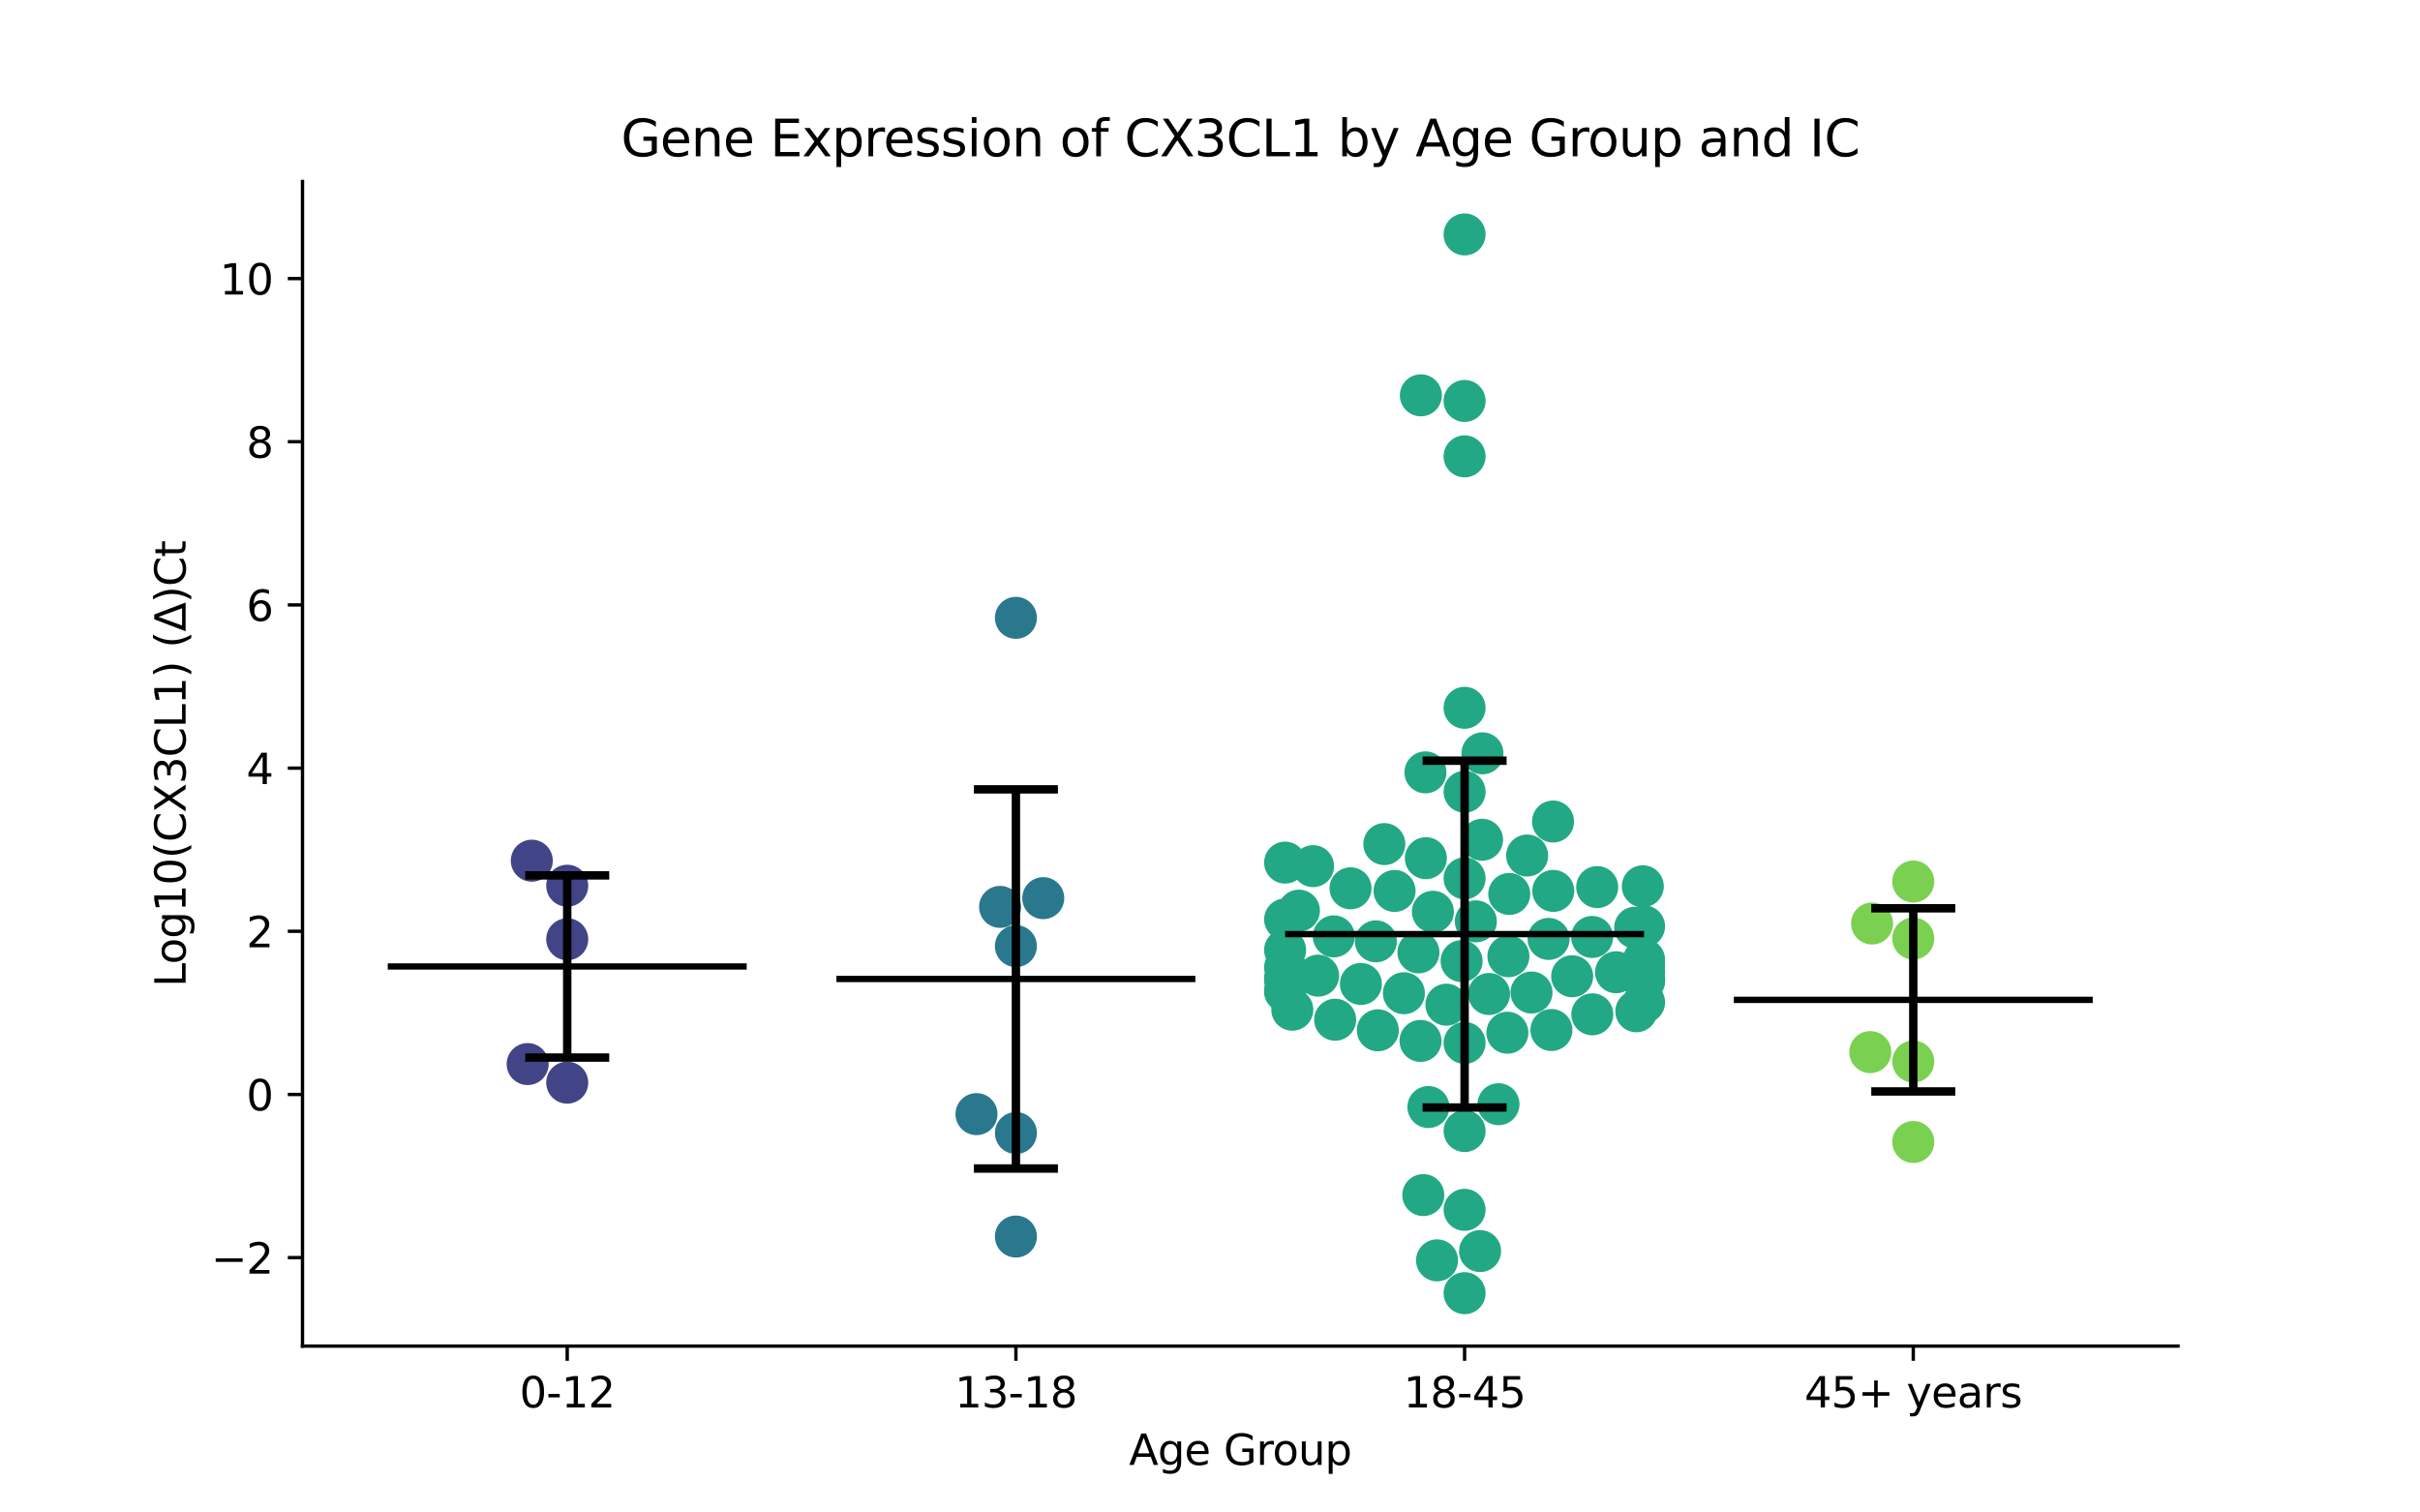 <?xml version="1.0" encoding="utf-8" standalone="no"?>
<!DOCTYPE svg PUBLIC "-//W3C//DTD SVG 1.1//EN"
  "http://www.w3.org/Graphics/SVG/1.1/DTD/svg11.dtd">
<svg xmlns:xlink="http://www.w3.org/1999/xlink" width="576pt" height="360pt" viewBox="0 0 576 360" xmlns="http://www.w3.org/2000/svg" version="1.1">
 <defs>
  <style type="text/css">*{stroke-linejoin: round; stroke-linecap: butt}</style>
 </defs>
 <g id="figure_1">
  <g id="patch_1">
   <path d="M 0 360 
L 576 360 
L 576 0 
L 0 0 
z
" style="fill: #ffffff"/>
  </g>
  <g id="axes_1">
   <g id="patch_2">
    <path d="M 72 320.4 
L 518.4 320.4 
L 518.4 43.2 
L 72 43.2 
z
" style="fill: #ffffff"/>
   </g>
   <g id="PathCollection_1">
    <defs>
     <path id="C0_0_aeaa217237" d="M 0 5 
C 1.326 5 2.598 4.473 3.536 3.536 
C 4.473 2.598 5 1.326 5 -0 
C 5 -1.326 4.473 -2.598 3.536 -3.536 
C 2.598 -4.473 1.326 -5 0 -5 
C -1.326 -5 -2.598 -4.473 -3.536 -3.536 
C -4.473 -2.598 -5 -1.326 -5 0 
C -5 1.326 -4.473 2.598 -3.536 3.536 
C -2.598 4.473 -1.326 5 0 5 
z
"/>
    </defs>
    <g clip-path="url(#pb1e4d19a75)">
     <use xlink:href="#C0_0_aeaa217237" x="135.009" y="210.821" style="fill: #414487"/>
    </g>
    <g clip-path="url(#pb1e4d19a75)">
     <use xlink:href="#C0_0_aeaa217237" x="135.009" y="223.561" style="fill: #414487"/>
    </g>
    <g clip-path="url(#pb1e4d19a75)">
     <use xlink:href="#C0_0_aeaa217237" x="126.577" y="204.861" style="fill: #414487"/>
    </g>
    <g clip-path="url(#pb1e4d19a75)">
     <use xlink:href="#C0_0_aeaa217237" x="125.591" y="253.268" style="fill: #414487"/>
    </g>
    <g clip-path="url(#pb1e4d19a75)">
     <use xlink:href="#C0_0_aeaa217237" x="135.009" y="257.69" style="fill: #414487"/>
    </g>
   </g>
   <g id="PathCollection_2">
    <defs>
     <path id="C1_0_66fbead445" d="M 0 5 
C 1.326 5 2.598 4.473 3.536 3.536 
C 4.473 2.598 5 1.326 5 -0 
C 5 -1.326 4.473 -2.598 3.536 -3.536 
C 2.598 -4.473 1.326 -5 0 -5 
C -1.326 -5 -2.598 -4.473 -3.536 -3.536 
C -4.473 -2.598 -5 -1.326 -5 0 
C -5 1.326 -4.473 2.598 -3.536 3.536 
C -2.598 4.473 -1.326 5 0 5 
z
"/>
    </defs>
    <g clip-path="url(#pb1e4d19a75)">
     <use xlink:href="#C1_0_66fbead445" x="241.803" y="225.191" style="fill: #2a788e"/>
    </g>
    <g clip-path="url(#pb1e4d19a75)">
     <use xlink:href="#C1_0_66fbead445" x="241.803" y="294.318" style="fill: #2a788e"/>
    </g>
    <g clip-path="url(#pb1e4d19a75)">
     <use xlink:href="#C1_0_66fbead445" x="241.803" y="147.055" style="fill: #2a788e"/>
    </g>
    <g clip-path="url(#pb1e4d19a75)">
     <use xlink:href="#C1_0_66fbead445" x="241.803" y="269.68" style="fill: #2a788e"/>
    </g>
    <g clip-path="url(#pb1e4d19a75)">
     <use xlink:href="#C1_0_66fbead445" x="232.425" y="265.182" style="fill: #2a788e"/>
    </g>
    <g clip-path="url(#pb1e4d19a75)">
     <use xlink:href="#C1_0_66fbead445" x="248.31" y="213.777" style="fill: #2a788e"/>
    </g>
    <g clip-path="url(#pb1e4d19a75)">
     <use xlink:href="#C1_0_66fbead445" x="238.039" y="215.856" style="fill: #2a788e"/>
    </g>
   </g>
   <g id="PathCollection_3">
    <defs>
     <path id="C2_0_d229d88ae9" d="M 0 5 
C 1.326 5 2.598 4.473 3.536 3.536 
C 4.473 2.598 5 1.326 5 -0 
C 5 -1.326 4.473 -2.598 3.536 -3.536 
C 2.598 -4.473 1.326 -5 0 -5 
C -1.326 -5 -2.598 -4.473 -3.536 -3.536 
C -4.473 -2.598 -5 -1.326 -5 0 
C -5 1.326 -4.473 2.598 -3.536 3.536 
C -2.598 4.473 -1.326 5 0 5 
z
"/>
    </defs>
    <g clip-path="url(#pb1e4d19a75)">
     <use xlink:href="#C2_0_d229d88ae9" x="369.651" y="195.537" style="fill: #22a884"/>
    </g>
    <g clip-path="url(#pb1e4d19a75)">
     <use xlink:href="#C2_0_d229d88ae9" x="352.851" y="179.309" style="fill: #22a884"/>
    </g>
    <g clip-path="url(#pb1e4d19a75)">
     <use xlink:href="#C2_0_d229d88ae9" x="369.704" y="212.055" style="fill: #22a884"/>
    </g>
    <g clip-path="url(#pb1e4d19a75)">
     <use xlink:href="#C2_0_d229d88ae9" x="312.532" y="206.155" style="fill: #22a884"/>
    </g>
    <g clip-path="url(#pb1e4d19a75)">
     <use xlink:href="#C2_0_d229d88ae9" x="374.204" y="232.365" style="fill: #22a884"/>
    </g>
    <g clip-path="url(#pb1e4d19a75)">
     <use xlink:href="#C2_0_d229d88ae9" x="305.879" y="205.317" style="fill: #22a884"/>
    </g>
    <g clip-path="url(#pb1e4d19a75)">
     <use xlink:href="#C2_0_d229d88ae9" x="348.597" y="108.624" style="fill: #22a884"/>
    </g>
    <g clip-path="url(#pb1e4d19a75)">
     <use xlink:href="#C2_0_d229d88ae9" x="348.597" y="188.451" style="fill: #22a884"/>
    </g>
    <g clip-path="url(#pb1e4d19a75)">
     <use xlink:href="#C2_0_d229d88ae9" x="339.381" y="204.266" style="fill: #22a884"/>
    </g>
    <g clip-path="url(#pb1e4d19a75)">
     <use xlink:href="#C2_0_d229d88ae9" x="321.451" y="211.432" style="fill: #22a884"/>
    </g>
    <g clip-path="url(#pb1e4d19a75)">
     <use xlink:href="#C2_0_d229d88ae9" x="338.192" y="94.095" style="fill: #22a884"/>
    </g>
    <g clip-path="url(#pb1e4d19a75)">
     <use xlink:href="#C2_0_d229d88ae9" x="391.315" y="231.258" style="fill: #22a884"/>
    </g>
    <g clip-path="url(#pb1e4d19a75)">
     <use xlink:href="#C2_0_d229d88ae9" x="341.049" y="217.019" style="fill: #22a884"/>
    </g>
    <g clip-path="url(#pb1e4d19a75)">
     <use xlink:href="#C2_0_d229d88ae9" x="368.591" y="223.483" style="fill: #22a884"/>
    </g>
    <g clip-path="url(#pb1e4d19a75)">
     <use xlink:href="#C2_0_d229d88ae9" x="348.597" y="168.47" style="fill: #22a884"/>
    </g>
    <g clip-path="url(#pb1e4d19a75)">
     <use xlink:href="#C2_0_d229d88ae9" x="391.315" y="229.644" style="fill: #22a884"/>
    </g>
    <g clip-path="url(#pb1e4d19a75)">
     <use xlink:href="#C2_0_d229d88ae9" x="305.879" y="218.843" style="fill: #22a884"/>
    </g>
    <g clip-path="url(#pb1e4d19a75)">
     <use xlink:href="#C2_0_d229d88ae9" x="391.315" y="233.322" style="fill: #22a884"/>
    </g>
    <g clip-path="url(#pb1e4d19a75)">
     <use xlink:href="#C2_0_d229d88ae9" x="351.273" y="219.298" style="fill: #22a884"/>
    </g>
    <g clip-path="url(#pb1e4d19a75)">
     <use xlink:href="#C2_0_d229d88ae9" x="348.597" y="55.8" style="fill: #22a884"/>
    </g>
    <g clip-path="url(#pb1e4d19a75)">
     <use xlink:href="#C2_0_d229d88ae9" x="339.281" y="183.838" style="fill: #22a884"/>
    </g>
    <g clip-path="url(#pb1e4d19a75)">
     <use xlink:href="#C2_0_d229d88ae9" x="307.59" y="240.332" style="fill: #22a884"/>
    </g>
    <g clip-path="url(#pb1e4d19a75)">
     <use xlink:href="#C2_0_d229d88ae9" x="359.025" y="227.606" style="fill: #22a884"/>
    </g>
    <g clip-path="url(#pb1e4d19a75)">
     <use xlink:href="#C2_0_d229d88ae9" x="331.931" y="212.062" style="fill: #22a884"/>
    </g>
    <g clip-path="url(#pb1e4d19a75)">
     <use xlink:href="#C2_0_d229d88ae9" x="352.759" y="199.876" style="fill: #22a884"/>
    </g>
    <g clip-path="url(#pb1e4d19a75)">
     <use xlink:href="#C2_0_d229d88ae9" x="348.597" y="269.216" style="fill: #22a884"/>
    </g>
    <g clip-path="url(#pb1e4d19a75)">
     <use xlink:href="#C2_0_d229d88ae9" x="348.597" y="287.961" style="fill: #22a884"/>
    </g>
    <g clip-path="url(#pb1e4d19a75)">
     <use xlink:href="#C2_0_d229d88ae9" x="348.597" y="95.434" style="fill: #22a884"/>
    </g>
    <g clip-path="url(#pb1e4d19a75)">
     <use xlink:href="#C2_0_d229d88ae9" x="342.043" y="299.988" style="fill: #22a884"/>
    </g>
    <g clip-path="url(#pb1e4d19a75)">
     <use xlink:href="#C2_0_d229d88ae9" x="391.017" y="210.951" style="fill: #22a884"/>
    </g>
    <g clip-path="url(#pb1e4d19a75)">
     <use xlink:href="#C2_0_d229d88ae9" x="380.16" y="211.145" style="fill: #22a884"/>
    </g>
    <g clip-path="url(#pb1e4d19a75)">
     <use xlink:href="#C2_0_d229d88ae9" x="334.157" y="236.407" style="fill: #22a884"/>
    </g>
    <g clip-path="url(#pb1e4d19a75)">
     <use xlink:href="#C2_0_d229d88ae9" x="352.284" y="297.781" style="fill: #22a884"/>
    </g>
    <g clip-path="url(#pb1e4d19a75)">
     <use xlink:href="#C2_0_d229d88ae9" x="305.879" y="233.247" style="fill: #22a884"/>
    </g>
    <g clip-path="url(#pb1e4d19a75)">
     <use xlink:href="#C2_0_d229d88ae9" x="348.597" y="209.057" style="fill: #22a884"/>
    </g>
    <g clip-path="url(#pb1e4d19a75)">
     <use xlink:href="#C2_0_d229d88ae9" x="348.597" y="248.238" style="fill: #22a884"/>
    </g>
    <g clip-path="url(#pb1e4d19a75)">
     <use xlink:href="#C2_0_d229d88ae9" x="369.26" y="245.162" style="fill: #22a884"/>
    </g>
    <g clip-path="url(#pb1e4d19a75)">
     <use xlink:href="#C2_0_d229d88ae9" x="309.161" y="216.753" style="fill: #22a884"/>
    </g>
    <g clip-path="url(#pb1e4d19a75)">
     <use xlink:href="#C2_0_d229d88ae9" x="329.491" y="200.907" style="fill: #22a884"/>
    </g>
    <g clip-path="url(#pb1e4d19a75)">
     <use xlink:href="#C2_0_d229d88ae9" x="348.597" y="307.8" style="fill: #22a884"/>
    </g>
    <g clip-path="url(#pb1e4d19a75)">
     <use xlink:href="#C2_0_d229d88ae9" x="379" y="241.426" style="fill: #22a884"/>
    </g>
    <g clip-path="url(#pb1e4d19a75)">
     <use xlink:href="#C2_0_d229d88ae9" x="338.765" y="284.452" style="fill: #22a884"/>
    </g>
    <g clip-path="url(#pb1e4d19a75)">
     <use xlink:href="#C2_0_d229d88ae9" x="339.984" y="263.496" style="fill: #22a884"/>
    </g>
    <g clip-path="url(#pb1e4d19a75)">
     <use xlink:href="#C2_0_d229d88ae9" x="389.197" y="220.8" style="fill: #22a884"/>
    </g>
    <g clip-path="url(#pb1e4d19a75)">
     <use xlink:href="#C2_0_d229d88ae9" x="359.231" y="212.774" style="fill: #22a884"/>
    </g>
    <g clip-path="url(#pb1e4d19a75)">
     <use xlink:href="#C2_0_d229d88ae9" x="305.879" y="226.124" style="fill: #22a884"/>
    </g>
    <g clip-path="url(#pb1e4d19a75)">
     <use xlink:href="#C2_0_d229d88ae9" x="338.109" y="247.758" style="fill: #22a884"/>
    </g>
    <g clip-path="url(#pb1e4d19a75)">
     <use xlink:href="#C2_0_d229d88ae9" x="344.26" y="239.131" style="fill: #22a884"/>
    </g>
    <g clip-path="url(#pb1e4d19a75)">
     <use xlink:href="#C2_0_d229d88ae9" x="337.611" y="226.688" style="fill: #22a884"/>
    </g>
    <g clip-path="url(#pb1e4d19a75)">
     <use xlink:href="#C2_0_d229d88ae9" x="378.957" y="223.014" style="fill: #22a884"/>
    </g>
    <g clip-path="url(#pb1e4d19a75)">
     <use xlink:href="#C2_0_d229d88ae9" x="363.486" y="203.632" style="fill: #22a884"/>
    </g>
    <g clip-path="url(#pb1e4d19a75)">
     <use xlink:href="#C2_0_d229d88ae9" x="313.735" y="232.223" style="fill: #22a884"/>
    </g>
    <g clip-path="url(#pb1e4d19a75)">
     <use xlink:href="#C2_0_d229d88ae9" x="389.473" y="240.705" style="fill: #22a884"/>
    </g>
    <g clip-path="url(#pb1e4d19a75)">
     <use xlink:href="#C2_0_d229d88ae9" x="317.463" y="222.874" style="fill: #22a884"/>
    </g>
    <g clip-path="url(#pb1e4d19a75)">
     <use xlink:href="#C2_0_d229d88ae9" x="391.315" y="220.492" style="fill: #22a884"/>
    </g>
    <g clip-path="url(#pb1e4d19a75)">
     <use xlink:href="#C2_0_d229d88ae9" x="384.656" y="231.413" style="fill: #22a884"/>
    </g>
    <g clip-path="url(#pb1e4d19a75)">
     <use xlink:href="#C2_0_d229d88ae9" x="358.782" y="245.806" style="fill: #22a884"/>
    </g>
    <g clip-path="url(#pb1e4d19a75)">
     <use xlink:href="#C2_0_d229d88ae9" x="305.879" y="230.261" style="fill: #22a884"/>
    </g>
    <g clip-path="url(#pb1e4d19a75)">
     <use xlink:href="#C2_0_d229d88ae9" x="354.416" y="236.591" style="fill: #22a884"/>
    </g>
    <g clip-path="url(#pb1e4d19a75)">
     <use xlink:href="#C2_0_d229d88ae9" x="327.95" y="245.23" style="fill: #22a884"/>
    </g>
    <g clip-path="url(#pb1e4d19a75)">
     <use xlink:href="#C2_0_d229d88ae9" x="347.883" y="228.762" style="fill: #22a884"/>
    </g>
    <g clip-path="url(#pb1e4d19a75)">
     <use xlink:href="#C2_0_d229d88ae9" x="391.315" y="233.107" style="fill: #22a884"/>
    </g>
    <g clip-path="url(#pb1e4d19a75)">
     <use xlink:href="#C2_0_d229d88ae9" x="327.481" y="224.058" style="fill: #22a884"/>
    </g>
    <g clip-path="url(#pb1e4d19a75)">
     <use xlink:href="#C2_0_d229d88ae9" x="305.879" y="235.905" style="fill: #22a884"/>
    </g>
    <g clip-path="url(#pb1e4d19a75)">
     <use xlink:href="#C2_0_d229d88ae9" x="323.916" y="234.199" style="fill: #22a884"/>
    </g>
    <g clip-path="url(#pb1e4d19a75)">
     <use xlink:href="#C2_0_d229d88ae9" x="391.315" y="228.424" style="fill: #22a884"/>
    </g>
    <g clip-path="url(#pb1e4d19a75)">
     <use xlink:href="#C2_0_d229d88ae9" x="305.879" y="232.871" style="fill: #22a884"/>
    </g>
    <g clip-path="url(#pb1e4d19a75)">
     <use xlink:href="#C2_0_d229d88ae9" x="391.315" y="233.482" style="fill: #22a884"/>
    </g>
    <g clip-path="url(#pb1e4d19a75)">
     <use xlink:href="#C2_0_d229d88ae9" x="356.669" y="262.82" style="fill: #22a884"/>
    </g>
    <g clip-path="url(#pb1e4d19a75)">
     <use xlink:href="#C2_0_d229d88ae9" x="364.523" y="236.237" style="fill: #22a884"/>
    </g>
    <g clip-path="url(#pb1e4d19a75)">
     <use xlink:href="#C2_0_d229d88ae9" x="391.315" y="238.576" style="fill: #22a884"/>
    </g>
    <g clip-path="url(#pb1e4d19a75)">
     <use xlink:href="#C2_0_d229d88ae9" x="305.879" y="235.944" style="fill: #22a884"/>
    </g>
    <g clip-path="url(#pb1e4d19a75)">
     <use xlink:href="#C2_0_d229d88ae9" x="317.789" y="242.71" style="fill: #22a884"/>
    </g>
   </g>
   <g id="PathCollection_4">
    <defs>
     <path id="C3_0_ae7e52a081" d="M 0 5 
C 1.326 5 2.598 4.473 3.536 3.536 
C 4.473 2.598 5 1.326 5 -0 
C 5 -1.326 4.473 -2.598 3.536 -3.536 
C 2.598 -4.473 1.326 -5 0 -5 
C -1.326 -5 -2.598 -4.473 -3.536 -3.536 
C -4.473 -2.598 -5 -1.326 -5 0 
C -5 1.326 -4.473 2.598 -3.536 3.536 
C -2.598 4.473 -1.326 5 0 5 
z
"/>
    </defs>
    <g clip-path="url(#pb1e4d19a75)">
     <use xlink:href="#C3_0_ae7e52a081" x="455.391" y="209.826" style="fill: #7ad151"/>
    </g>
    <g clip-path="url(#pb1e4d19a75)">
     <use xlink:href="#C3_0_ae7e52a081" x="455.391" y="252.67" style="fill: #7ad151"/>
    </g>
    <g clip-path="url(#pb1e4d19a75)">
     <use xlink:href="#C3_0_ae7e52a081" x="445.16" y="250.422" style="fill: #7ad151"/>
    </g>
    <g clip-path="url(#pb1e4d19a75)">
     <use xlink:href="#C3_0_ae7e52a081" x="455.391" y="223.385" style="fill: #7ad151"/>
    </g>
    <g clip-path="url(#pb1e4d19a75)">
     <use xlink:href="#C3_0_ae7e52a081" x="445.585" y="219.811" style="fill: #7ad151"/>
    </g>
    <g clip-path="url(#pb1e4d19a75)">
     <use xlink:href="#C3_0_ae7e52a081" x="455.391" y="271.812" style="fill: #7ad151"/>
    </g>
   </g>
   <g id="matplotlib.axis_1">
    <g id="xtick_1">
     <g id="line2d_1">
      <defs>
       <path id="m4c718ff174" d="M 0 0 
L 0 3.5 
" style="stroke: #000000; stroke-width: 0.8"/>
      </defs>
      <g>
       <use xlink:href="#m4c718ff174" x="135.009" y="320.4" style="stroke: #000000; stroke-width: 0.8"/>
      </g>
     </g>
     <g id="text_1">
      <!-- 0-12 -->
      <g transform="translate(123.661 334.998) scale(0.1 -0.1)">
       <defs>
        <path id="DejaVuSans-30" d="M 2034 4250 
Q 1547 4250 1301 3770 
Q 1056 3291 1056 2328 
Q 1056 1369 1301 889 
Q 1547 409 2034 409 
Q 2525 409 2770 889 
Q 3016 1369 3016 2328 
Q 3016 3291 2770 3770 
Q 2525 4250 2034 4250 
z
M 2034 4750 
Q 2819 4750 3233 4129 
Q 3647 3509 3647 2328 
Q 3647 1150 3233 529 
Q 2819 -91 2034 -91 
Q 1250 -91 836 529 
Q 422 1150 422 2328 
Q 422 3509 836 4129 
Q 1250 4750 2034 4750 
z
" transform="scale(0.016)"/>
        <path id="DejaVuSans-2d" d="M 313 2009 
L 1997 2009 
L 1997 1497 
L 313 1497 
L 313 2009 
z
" transform="scale(0.016)"/>
        <path id="DejaVuSans-31" d="M 794 531 
L 1825 531 
L 1825 4091 
L 703 3866 
L 703 4441 
L 1819 4666 
L 2450 4666 
L 2450 531 
L 3481 531 
L 3481 0 
L 794 0 
L 794 531 
z
" transform="scale(0.016)"/>
        <path id="DejaVuSans-32" d="M 1228 531 
L 3431 531 
L 3431 0 
L 469 0 
L 469 531 
Q 828 903 1448 1529 
Q 2069 2156 2228 2338 
Q 2531 2678 2651 2914 
Q 2772 3150 2772 3378 
Q 2772 3750 2511 3984 
Q 2250 4219 1831 4219 
Q 1534 4219 1204 4116 
Q 875 4013 500 3803 
L 500 4441 
Q 881 4594 1212 4672 
Q 1544 4750 1819 4750 
Q 2544 4750 2975 4387 
Q 3406 4025 3406 3419 
Q 3406 3131 3298 2873 
Q 3191 2616 2906 2266 
Q 2828 2175 2409 1742 
Q 1991 1309 1228 531 
z
" transform="scale(0.016)"/>
       </defs>
       <use xlink:href="#DejaVuSans-30"/>
       <use xlink:href="#DejaVuSans-2d" x="63.623"/>
       <use xlink:href="#DejaVuSans-31" x="99.707"/>
       <use xlink:href="#DejaVuSans-32" x="163.33"/>
      </g>
     </g>
    </g>
    <g id="xtick_2">
     <g id="line2d_2">
      <g>
       <use xlink:href="#m4c718ff174" x="241.803" y="320.4" style="stroke: #000000; stroke-width: 0.8"/>
      </g>
     </g>
     <g id="text_2">
      <!-- 13-18 -->
      <g transform="translate(227.274 334.998) scale(0.1 -0.1)">
       <defs>
        <path id="DejaVuSans-33" d="M 2597 2516 
Q 3050 2419 3304 2112 
Q 3559 1806 3559 1356 
Q 3559 666 3084 287 
Q 2609 -91 1734 -91 
Q 1441 -91 1130 -33 
Q 819 25 488 141 
L 488 750 
Q 750 597 1062 519 
Q 1375 441 1716 441 
Q 2309 441 2620 675 
Q 2931 909 2931 1356 
Q 2931 1769 2642 2001 
Q 2353 2234 1838 2234 
L 1294 2234 
L 1294 2753 
L 1863 2753 
Q 2328 2753 2575 2939 
Q 2822 3125 2822 3475 
Q 2822 3834 2567 4026 
Q 2313 4219 1838 4219 
Q 1578 4219 1281 4162 
Q 984 4106 628 3988 
L 628 4550 
Q 988 4650 1302 4700 
Q 1616 4750 1894 4750 
Q 2613 4750 3031 4423 
Q 3450 4097 3450 3541 
Q 3450 3153 3228 2886 
Q 3006 2619 2597 2516 
z
" transform="scale(0.016)"/>
        <path id="DejaVuSans-38" d="M 2034 2216 
Q 1584 2216 1326 1975 
Q 1069 1734 1069 1313 
Q 1069 891 1326 650 
Q 1584 409 2034 409 
Q 2484 409 2743 651 
Q 3003 894 3003 1313 
Q 3003 1734 2745 1975 
Q 2488 2216 2034 2216 
z
M 1403 2484 
Q 997 2584 770 2862 
Q 544 3141 544 3541 
Q 544 4100 942 4425 
Q 1341 4750 2034 4750 
Q 2731 4750 3128 4425 
Q 3525 4100 3525 3541 
Q 3525 3141 3298 2862 
Q 3072 2584 2669 2484 
Q 3125 2378 3379 2068 
Q 3634 1759 3634 1313 
Q 3634 634 3220 271 
Q 2806 -91 2034 -91 
Q 1263 -91 848 271 
Q 434 634 434 1313 
Q 434 1759 690 2068 
Q 947 2378 1403 2484 
z
M 1172 3481 
Q 1172 3119 1398 2916 
Q 1625 2713 2034 2713 
Q 2441 2713 2670 2916 
Q 2900 3119 2900 3481 
Q 2900 3844 2670 4047 
Q 2441 4250 2034 4250 
Q 1625 4250 1398 4047 
Q 1172 3844 1172 3481 
z
" transform="scale(0.016)"/>
       </defs>
       <use xlink:href="#DejaVuSans-31"/>
       <use xlink:href="#DejaVuSans-33" x="63.623"/>
       <use xlink:href="#DejaVuSans-2d" x="127.246"/>
       <use xlink:href="#DejaVuSans-31" x="163.33"/>
       <use xlink:href="#DejaVuSans-38" x="226.953"/>
      </g>
     </g>
    </g>
    <g id="xtick_3">
     <g id="line2d_3">
      <g>
       <use xlink:href="#m4c718ff174" x="348.597" y="320.4" style="stroke: #000000; stroke-width: 0.8"/>
      </g>
     </g>
     <g id="text_3">
      <!-- 18-45 -->
      <g transform="translate(334.068 334.998) scale(0.1 -0.1)">
       <defs>
        <path id="DejaVuSans-34" d="M 2419 4116 
L 825 1625 
L 2419 1625 
L 2419 4116 
z
M 2253 4666 
L 3047 4666 
L 3047 1625 
L 3713 1625 
L 3713 1100 
L 3047 1100 
L 3047 0 
L 2419 0 
L 2419 1100 
L 313 1100 
L 313 1709 
L 2253 4666 
z
" transform="scale(0.016)"/>
        <path id="DejaVuSans-35" d="M 691 4666 
L 3169 4666 
L 3169 4134 
L 1269 4134 
L 1269 2991 
Q 1406 3038 1543 3061 
Q 1681 3084 1819 3084 
Q 2600 3084 3056 2656 
Q 3513 2228 3513 1497 
Q 3513 744 3044 326 
Q 2575 -91 1722 -91 
Q 1428 -91 1123 -41 
Q 819 9 494 109 
L 494 744 
Q 775 591 1075 516 
Q 1375 441 1709 441 
Q 2250 441 2565 725 
Q 2881 1009 2881 1497 
Q 2881 1984 2565 2268 
Q 2250 2553 1709 2553 
Q 1456 2553 1204 2497 
Q 953 2441 691 2322 
L 691 4666 
z
" transform="scale(0.016)"/>
       </defs>
       <use xlink:href="#DejaVuSans-31"/>
       <use xlink:href="#DejaVuSans-38" x="63.623"/>
       <use xlink:href="#DejaVuSans-2d" x="127.246"/>
       <use xlink:href="#DejaVuSans-34" x="163.33"/>
       <use xlink:href="#DejaVuSans-35" x="226.953"/>
      </g>
     </g>
    </g>
    <g id="xtick_4">
     <g id="line2d_4">
      <g>
       <use xlink:href="#m4c718ff174" x="455.391" y="320.4" style="stroke: #000000; stroke-width: 0.8"/>
      </g>
     </g>
     <g id="text_4">
      <!-- 45+ years -->
      <g transform="translate(429.49 334.998) scale(0.1 -0.1)">
       <defs>
        <path id="DejaVuSans-2b" d="M 2944 4013 
L 2944 2272 
L 4684 2272 
L 4684 1741 
L 2944 1741 
L 2944 0 
L 2419 0 
L 2419 1741 
L 678 1741 
L 678 2272 
L 2419 2272 
L 2419 4013 
L 2944 4013 
z
" transform="scale(0.016)"/>
        <path id="DejaVuSans-20" transform="scale(0.016)"/>
        <path id="DejaVuSans-79" d="M 2059 -325 
Q 1816 -950 1584 -1140 
Q 1353 -1331 966 -1331 
L 506 -1331 
L 506 -850 
L 844 -850 
Q 1081 -850 1212 -737 
Q 1344 -625 1503 -206 
L 1606 56 
L 191 3500 
L 800 3500 
L 1894 763 
L 2988 3500 
L 3597 3500 
L 2059 -325 
z
" transform="scale(0.016)"/>
        <path id="DejaVuSans-65" d="M 3597 1894 
L 3597 1613 
L 953 1613 
Q 991 1019 1311 708 
Q 1631 397 2203 397 
Q 2534 397 2845 478 
Q 3156 559 3463 722 
L 3463 178 
Q 3153 47 2828 -22 
Q 2503 -91 2169 -91 
Q 1331 -91 842 396 
Q 353 884 353 1716 
Q 353 2575 817 3079 
Q 1281 3584 2069 3584 
Q 2775 3584 3186 3129 
Q 3597 2675 3597 1894 
z
M 3022 2063 
Q 3016 2534 2758 2815 
Q 2500 3097 2075 3097 
Q 1594 3097 1305 2825 
Q 1016 2553 972 2059 
L 3022 2063 
z
" transform="scale(0.016)"/>
        <path id="DejaVuSans-61" d="M 2194 1759 
Q 1497 1759 1228 1600 
Q 959 1441 959 1056 
Q 959 750 1161 570 
Q 1363 391 1709 391 
Q 2188 391 2477 730 
Q 2766 1069 2766 1631 
L 2766 1759 
L 2194 1759 
z
M 3341 1997 
L 3341 0 
L 2766 0 
L 2766 531 
Q 2569 213 2275 61 
Q 1981 -91 1556 -91 
Q 1019 -91 701 211 
Q 384 513 384 1019 
Q 384 1609 779 1909 
Q 1175 2209 1959 2209 
L 2766 2209 
L 2766 2266 
Q 2766 2663 2505 2880 
Q 2244 3097 1772 3097 
Q 1472 3097 1187 3025 
Q 903 2953 641 2809 
L 641 3341 
Q 956 3463 1253 3523 
Q 1550 3584 1831 3584 
Q 2591 3584 2966 3190 
Q 3341 2797 3341 1997 
z
" transform="scale(0.016)"/>
        <path id="DejaVuSans-72" d="M 2631 2963 
Q 2534 3019 2420 3045 
Q 2306 3072 2169 3072 
Q 1681 3072 1420 2755 
Q 1159 2438 1159 1844 
L 1159 0 
L 581 0 
L 581 3500 
L 1159 3500 
L 1159 2956 
Q 1341 3275 1631 3429 
Q 1922 3584 2338 3584 
Q 2397 3584 2469 3576 
Q 2541 3569 2628 3553 
L 2631 2963 
z
" transform="scale(0.016)"/>
        <path id="DejaVuSans-73" d="M 2834 3397 
L 2834 2853 
Q 2591 2978 2328 3040 
Q 2066 3103 1784 3103 
Q 1356 3103 1142 2972 
Q 928 2841 928 2578 
Q 928 2378 1081 2264 
Q 1234 2150 1697 2047 
L 1894 2003 
Q 2506 1872 2764 1633 
Q 3022 1394 3022 966 
Q 3022 478 2636 193 
Q 2250 -91 1575 -91 
Q 1294 -91 989 -36 
Q 684 19 347 128 
L 347 722 
Q 666 556 975 473 
Q 1284 391 1588 391 
Q 1994 391 2212 530 
Q 2431 669 2431 922 
Q 2431 1156 2273 1281 
Q 2116 1406 1581 1522 
L 1381 1569 
Q 847 1681 609 1914 
Q 372 2147 372 2553 
Q 372 3047 722 3315 
Q 1072 3584 1716 3584 
Q 2034 3584 2315 3537 
Q 2597 3491 2834 3397 
z
" transform="scale(0.016)"/>
       </defs>
       <use xlink:href="#DejaVuSans-34"/>
       <use xlink:href="#DejaVuSans-35" x="63.623"/>
       <use xlink:href="#DejaVuSans-2b" x="127.246"/>
       <use xlink:href="#DejaVuSans-20" x="211.035"/>
       <use xlink:href="#DejaVuSans-79" x="242.822"/>
       <use xlink:href="#DejaVuSans-65" x="302.002"/>
       <use xlink:href="#DejaVuSans-61" x="363.525"/>
       <use xlink:href="#DejaVuSans-72" x="424.805"/>
       <use xlink:href="#DejaVuSans-73" x="465.918"/>
      </g>
     </g>
    </g>
    <g id="text_5">
     <!-- Age Group -->
     <g transform="translate(268.72 348.677) scale(0.1 -0.1)">
      <defs>
       <path id="DejaVuSans-41" d="M 2188 4044 
L 1331 1722 
L 3047 1722 
L 2188 4044 
z
M 1831 4666 
L 2547 4666 
L 4325 0 
L 3669 0 
L 3244 1197 
L 1141 1197 
L 716 0 
L 50 0 
L 1831 4666 
z
" transform="scale(0.016)"/>
       <path id="DejaVuSans-67" d="M 2906 1791 
Q 2906 2416 2648 2759 
Q 2391 3103 1925 3103 
Q 1463 3103 1205 2759 
Q 947 2416 947 1791 
Q 947 1169 1205 825 
Q 1463 481 1925 481 
Q 2391 481 2648 825 
Q 2906 1169 2906 1791 
z
M 3481 434 
Q 3481 -459 3084 -895 
Q 2688 -1331 1869 -1331 
Q 1566 -1331 1297 -1286 
Q 1028 -1241 775 -1147 
L 775 -588 
Q 1028 -725 1275 -790 
Q 1522 -856 1778 -856 
Q 2344 -856 2625 -561 
Q 2906 -266 2906 331 
L 2906 616 
Q 2728 306 2450 153 
Q 2172 0 1784 0 
Q 1141 0 747 490 
Q 353 981 353 1791 
Q 353 2603 747 3093 
Q 1141 3584 1784 3584 
Q 2172 3584 2450 3431 
Q 2728 3278 2906 2969 
L 2906 3500 
L 3481 3500 
L 3481 434 
z
" transform="scale(0.016)"/>
       <path id="DejaVuSans-47" d="M 3809 666 
L 3809 1919 
L 2778 1919 
L 2778 2438 
L 4434 2438 
L 4434 434 
Q 4069 175 3628 42 
Q 3188 -91 2688 -91 
Q 1594 -91 976 548 
Q 359 1188 359 2328 
Q 359 3472 976 4111 
Q 1594 4750 2688 4750 
Q 3144 4750 3555 4637 
Q 3966 4525 4313 4306 
L 4313 3634 
Q 3963 3931 3569 4081 
Q 3175 4231 2741 4231 
Q 1884 4231 1454 3753 
Q 1025 3275 1025 2328 
Q 1025 1384 1454 906 
Q 1884 428 2741 428 
Q 3075 428 3337 486 
Q 3600 544 3809 666 
z
" transform="scale(0.016)"/>
       <path id="DejaVuSans-6f" d="M 1959 3097 
Q 1497 3097 1228 2736 
Q 959 2375 959 1747 
Q 959 1119 1226 758 
Q 1494 397 1959 397 
Q 2419 397 2687 759 
Q 2956 1122 2956 1747 
Q 2956 2369 2687 2733 
Q 2419 3097 1959 3097 
z
M 1959 3584 
Q 2709 3584 3137 3096 
Q 3566 2609 3566 1747 
Q 3566 888 3137 398 
Q 2709 -91 1959 -91 
Q 1206 -91 779 398 
Q 353 888 353 1747 
Q 353 2609 779 3096 
Q 1206 3584 1959 3584 
z
" transform="scale(0.016)"/>
       <path id="DejaVuSans-75" d="M 544 1381 
L 544 3500 
L 1119 3500 
L 1119 1403 
Q 1119 906 1312 657 
Q 1506 409 1894 409 
Q 2359 409 2629 706 
Q 2900 1003 2900 1516 
L 2900 3500 
L 3475 3500 
L 3475 0 
L 2900 0 
L 2900 538 
Q 2691 219 2414 64 
Q 2138 -91 1772 -91 
Q 1169 -91 856 284 
Q 544 659 544 1381 
z
M 1991 3584 
L 1991 3584 
z
" transform="scale(0.016)"/>
       <path id="DejaVuSans-70" d="M 1159 525 
L 1159 -1331 
L 581 -1331 
L 581 3500 
L 1159 3500 
L 1159 2969 
Q 1341 3281 1617 3432 
Q 1894 3584 2278 3584 
Q 2916 3584 3314 3078 
Q 3713 2572 3713 1747 
Q 3713 922 3314 415 
Q 2916 -91 2278 -91 
Q 1894 -91 1617 61 
Q 1341 213 1159 525 
z
M 3116 1747 
Q 3116 2381 2855 2742 
Q 2594 3103 2138 3103 
Q 1681 3103 1420 2742 
Q 1159 2381 1159 1747 
Q 1159 1113 1420 752 
Q 1681 391 2138 391 
Q 2594 391 2855 752 
Q 3116 1113 3116 1747 
z
" transform="scale(0.016)"/>
      </defs>
      <use xlink:href="#DejaVuSans-41"/>
      <use xlink:href="#DejaVuSans-67" x="68.408"/>
      <use xlink:href="#DejaVuSans-65" x="131.885"/>
      <use xlink:href="#DejaVuSans-20" x="193.408"/>
      <use xlink:href="#DejaVuSans-47" x="225.195"/>
      <use xlink:href="#DejaVuSans-72" x="302.686"/>
      <use xlink:href="#DejaVuSans-6f" x="341.549"/>
      <use xlink:href="#DejaVuSans-75" x="402.73"/>
      <use xlink:href="#DejaVuSans-70" x="466.109"/>
     </g>
    </g>
   </g>
   <g id="matplotlib.axis_2">
    <g id="ytick_1">
     <g id="line2d_5">
      <defs>
       <path id="m09e867fec4" d="M 0 0 
L -3.5 0 
" style="stroke: #000000; stroke-width: 0.8"/>
      </defs>
      <g>
       <use xlink:href="#m09e867fec4" x="72" y="299.342" style="stroke: #000000; stroke-width: 0.8"/>
      </g>
     </g>
     <g id="text_6">
      <!-- −2 -->
      <g transform="translate(50.258 303.141) scale(0.1 -0.1)">
       <defs>
        <path id="DejaVuSans-2212" d="M 678 2272 
L 4684 2272 
L 4684 1741 
L 678 1741 
L 678 2272 
z
" transform="scale(0.016)"/>
       </defs>
       <use xlink:href="#DejaVuSans-2212"/>
       <use xlink:href="#DejaVuSans-32" x="83.789"/>
      </g>
     </g>
    </g>
    <g id="ytick_2">
     <g id="line2d_6">
      <g>
       <use xlink:href="#m09e867fec4" x="72" y="260.503" style="stroke: #000000; stroke-width: 0.8"/>
      </g>
     </g>
     <g id="text_7">
      <!-- 0 -->
      <g transform="translate(58.638 264.302) scale(0.1 -0.1)">
       <use xlink:href="#DejaVuSans-30"/>
      </g>
     </g>
    </g>
    <g id="ytick_3">
     <g id="line2d_7">
      <g>
       <use xlink:href="#m09e867fec4" x="72" y="221.663" style="stroke: #000000; stroke-width: 0.8"/>
      </g>
     </g>
     <g id="text_8">
      <!-- 2 -->
      <g transform="translate(58.638 225.463) scale(0.1 -0.1)">
       <use xlink:href="#DejaVuSans-32"/>
      </g>
     </g>
    </g>
    <g id="ytick_4">
     <g id="line2d_8">
      <g>
       <use xlink:href="#m09e867fec4" x="72" y="182.824" style="stroke: #000000; stroke-width: 0.8"/>
      </g>
     </g>
     <g id="text_9">
      <!-- 4 -->
      <g transform="translate(58.638 186.623) scale(0.1 -0.1)">
       <use xlink:href="#DejaVuSans-34"/>
      </g>
     </g>
    </g>
    <g id="ytick_5">
     <g id="line2d_9">
      <g>
       <use xlink:href="#m09e867fec4" x="72" y="143.985" style="stroke: #000000; stroke-width: 0.8"/>
      </g>
     </g>
     <g id="text_10">
      <!-- 6 -->
      <g transform="translate(58.638 147.784) scale(0.1 -0.1)">
       <defs>
        <path id="DejaVuSans-36" d="M 2113 2584 
Q 1688 2584 1439 2293 
Q 1191 2003 1191 1497 
Q 1191 994 1439 701 
Q 1688 409 2113 409 
Q 2538 409 2786 701 
Q 3034 994 3034 1497 
Q 3034 2003 2786 2293 
Q 2538 2584 2113 2584 
z
M 3366 4563 
L 3366 3988 
Q 3128 4100 2886 4159 
Q 2644 4219 2406 4219 
Q 1781 4219 1451 3797 
Q 1122 3375 1075 2522 
Q 1259 2794 1537 2939 
Q 1816 3084 2150 3084 
Q 2853 3084 3261 2657 
Q 3669 2231 3669 1497 
Q 3669 778 3244 343 
Q 2819 -91 2113 -91 
Q 1303 -91 875 529 
Q 447 1150 447 2328 
Q 447 3434 972 4092 
Q 1497 4750 2381 4750 
Q 2619 4750 2861 4703 
Q 3103 4656 3366 4563 
z
" transform="scale(0.016)"/>
       </defs>
       <use xlink:href="#DejaVuSans-36"/>
      </g>
     </g>
    </g>
    <g id="ytick_6">
     <g id="line2d_10">
      <g>
       <use xlink:href="#m09e867fec4" x="72" y="105.146" style="stroke: #000000; stroke-width: 0.8"/>
      </g>
     </g>
     <g id="text_11">
      <!-- 8 -->
      <g transform="translate(58.638 108.945) scale(0.1 -0.1)">
       <use xlink:href="#DejaVuSans-38"/>
      </g>
     </g>
    </g>
    <g id="ytick_7">
     <g id="line2d_11">
      <g>
       <use xlink:href="#m09e867fec4" x="72" y="66.306" style="stroke: #000000; stroke-width: 0.8"/>
      </g>
     </g>
     <g id="text_12">
      <!-- 10 -->
      <g transform="translate(52.275 70.106) scale(0.1 -0.1)">
       <use xlink:href="#DejaVuSans-31"/>
       <use xlink:href="#DejaVuSans-30" x="63.623"/>
      </g>
     </g>
    </g>
    <g id="text_13">
     <!-- Log10(CX3CL1) (Δ)Ct -->
     <g transform="translate(44.178 234.915) rotate(-90) scale(0.1 -0.1)">
      <defs>
       <path id="DejaVuSans-4c" d="M 628 4666 
L 1259 4666 
L 1259 531 
L 3531 531 
L 3531 0 
L 628 0 
L 628 4666 
z
" transform="scale(0.016)"/>
       <path id="DejaVuSans-28" d="M 1984 4856 
Q 1566 4138 1362 3434 
Q 1159 2731 1159 2009 
Q 1159 1288 1364 580 
Q 1569 -128 1984 -844 
L 1484 -844 
Q 1016 -109 783 600 
Q 550 1309 550 2009 
Q 550 2706 781 3412 
Q 1013 4119 1484 4856 
L 1984 4856 
z
" transform="scale(0.016)"/>
       <path id="DejaVuSans-43" d="M 4122 4306 
L 4122 3641 
Q 3803 3938 3442 4084 
Q 3081 4231 2675 4231 
Q 1875 4231 1450 3742 
Q 1025 3253 1025 2328 
Q 1025 1406 1450 917 
Q 1875 428 2675 428 
Q 3081 428 3442 575 
Q 3803 722 4122 1019 
L 4122 359 
Q 3791 134 3420 21 
Q 3050 -91 2638 -91 
Q 1578 -91 968 557 
Q 359 1206 359 2328 
Q 359 3453 968 4101 
Q 1578 4750 2638 4750 
Q 3056 4750 3426 4639 
Q 3797 4528 4122 4306 
z
" transform="scale(0.016)"/>
       <path id="DejaVuSans-58" d="M 403 4666 
L 1081 4666 
L 2241 2931 
L 3406 4666 
L 4084 4666 
L 2584 2425 
L 4184 0 
L 3506 0 
L 2194 1984 
L 872 0 
L 191 0 
L 1856 2491 
L 403 4666 
z
" transform="scale(0.016)"/>
       <path id="DejaVuSans-29" d="M 513 4856 
L 1013 4856 
Q 1481 4119 1714 3412 
Q 1947 2706 1947 2009 
Q 1947 1309 1714 600 
Q 1481 -109 1013 -844 
L 513 -844 
Q 928 -128 1133 580 
Q 1338 1288 1338 2009 
Q 1338 2731 1133 3434 
Q 928 4138 513 4856 
z
" transform="scale(0.016)"/>
       <path id="DejaVuSans-394" d="M 2188 4044 
L 906 525 
L 3472 525 
L 2188 4044 
z
M 50 0 
L 1831 4666 
L 2547 4666 
L 4325 0 
L 50 0 
z
" transform="scale(0.016)"/>
       <path id="DejaVuSans-74" d="M 1172 4494 
L 1172 3500 
L 2356 3500 
L 2356 3053 
L 1172 3053 
L 1172 1153 
Q 1172 725 1289 603 
Q 1406 481 1766 481 
L 2356 481 
L 2356 0 
L 1766 0 
Q 1100 0 847 248 
Q 594 497 594 1153 
L 594 3053 
L 172 3053 
L 172 3500 
L 594 3500 
L 594 4494 
L 1172 4494 
z
" transform="scale(0.016)"/>
      </defs>
      <use xlink:href="#DejaVuSans-4c"/>
      <use xlink:href="#DejaVuSans-6f" x="53.963"/>
      <use xlink:href="#DejaVuSans-67" x="115.145"/>
      <use xlink:href="#DejaVuSans-31" x="178.621"/>
      <use xlink:href="#DejaVuSans-30" x="242.244"/>
      <use xlink:href="#DejaVuSans-28" x="305.867"/>
      <use xlink:href="#DejaVuSans-43" x="344.881"/>
      <use xlink:href="#DejaVuSans-58" x="414.705"/>
      <use xlink:href="#DejaVuSans-33" x="483.211"/>
      <use xlink:href="#DejaVuSans-43" x="546.834"/>
      <use xlink:href="#DejaVuSans-4c" x="616.658"/>
      <use xlink:href="#DejaVuSans-31" x="672.371"/>
      <use xlink:href="#DejaVuSans-29" x="735.994"/>
      <use xlink:href="#DejaVuSans-20" x="775.008"/>
      <use xlink:href="#DejaVuSans-28" x="806.795"/>
      <use xlink:href="#DejaVuSans-394" x="845.809"/>
      <use xlink:href="#DejaVuSans-29" x="914.217"/>
      <use xlink:href="#DejaVuSans-43" x="953.23"/>
      <use xlink:href="#DejaVuSans-74" x="1023.055"/>
     </g>
    </g>
   </g>
   <g id="LineCollection_1">
    <path d="M 135.009 251.717 
L 135.009 208.363 
" clip-path="url(#pb1e4d19a75)" style="fill: none; stroke: #000000; stroke-width: 2"/>
   </g>
   <g id="line2d_12">
    <defs>
     <path id="m5232289ba6" d="M 10 0 
L -10 -0 
" style="stroke: #000000; stroke-width: 2"/>
    </defs>
    <g clip-path="url(#pb1e4d19a75)">
     <use xlink:href="#m5232289ba6" x="135.009" y="251.717" style="stroke: #000000; stroke-width: 2"/>
    </g>
   </g>
   <g id="line2d_13">
    <g clip-path="url(#pb1e4d19a75)">
     <use xlink:href="#m5232289ba6" x="135.009" y="208.363" style="stroke: #000000; stroke-width: 2"/>
    </g>
   </g>
   <g id="LineCollection_2">
    <path d="M 92.291 230.04 
L 177.726 230.04 
" clip-path="url(#pb1e4d19a75)" style="fill: none; stroke: #000000; stroke-width: 1.5"/>
   </g>
   <g id="LineCollection_3">
    <path d="M 241.803 278.131 
L 241.803 187.886 
" clip-path="url(#pb1e4d19a75)" style="fill: none; stroke: #000000; stroke-width: 2"/>
   </g>
   <g id="line2d_14">
    <g clip-path="url(#pb1e4d19a75)">
     <use xlink:href="#m5232289ba6" x="241.803" y="278.131" style="stroke: #000000; stroke-width: 2"/>
    </g>
   </g>
   <g id="line2d_15">
    <g clip-path="url(#pb1e4d19a75)">
     <use xlink:href="#m5232289ba6" x="241.803" y="187.886" style="stroke: #000000; stroke-width: 2"/>
    </g>
   </g>
   <g id="LineCollection_4">
    <path d="M 199.085 233.008 
L 284.521 233.008 
" clip-path="url(#pb1e4d19a75)" style="fill: none; stroke: #000000; stroke-width: 1.5"/>
   </g>
   <g id="LineCollection_5">
    <path d="M 348.597 263.614 
L 348.597 181.057 
" clip-path="url(#pb1e4d19a75)" style="fill: none; stroke: #000000; stroke-width: 2"/>
   </g>
   <g id="line2d_16">
    <g clip-path="url(#pb1e4d19a75)">
     <use xlink:href="#m5232289ba6" x="348.597" y="263.614" style="stroke: #000000; stroke-width: 2"/>
    </g>
   </g>
   <g id="line2d_17">
    <g clip-path="url(#pb1e4d19a75)">
     <use xlink:href="#m5232289ba6" x="348.597" y="181.057" style="stroke: #000000; stroke-width: 2"/>
    </g>
   </g>
   <g id="LineCollection_6">
    <path d="M 305.879 222.335 
L 391.315 222.335 
" clip-path="url(#pb1e4d19a75)" style="fill: none; stroke: #000000; stroke-width: 1.5"/>
   </g>
   <g id="LineCollection_7">
    <path d="M 455.391 259.786 
L 455.391 216.189 
" clip-path="url(#pb1e4d19a75)" style="fill: none; stroke: #000000; stroke-width: 2"/>
   </g>
   <g id="line2d_18">
    <g clip-path="url(#pb1e4d19a75)">
     <use xlink:href="#m5232289ba6" x="455.391" y="259.786" style="stroke: #000000; stroke-width: 2"/>
    </g>
   </g>
   <g id="line2d_19">
    <g clip-path="url(#pb1e4d19a75)">
     <use xlink:href="#m5232289ba6" x="455.391" y="216.189" style="stroke: #000000; stroke-width: 2"/>
    </g>
   </g>
   <g id="LineCollection_8">
    <path d="M 412.674 237.988 
L 498.109 237.988 
" clip-path="url(#pb1e4d19a75)" style="fill: none; stroke: #000000; stroke-width: 1.5"/>
   </g>
   <g id="patch_3">
    <path d="M 72 320.4 
L 72 43.2 
" style="fill: none; stroke: #000000; stroke-width: 0.8; stroke-linejoin: miter; stroke-linecap: square"/>
   </g>
   <g id="patch_4">
    <path d="M 72 320.4 
L 518.4 320.4 
" style="fill: none; stroke: #000000; stroke-width: 0.8; stroke-linejoin: miter; stroke-linecap: square"/>
   </g>
   <g id="text_14">
    <!-- Gene Expression of CX3CL1 by Age Group and IC -->
    <g transform="translate(147.815 37.2) scale(0.12 -0.12)">
     <defs>
      <path id="DejaVuSans-6e" d="M 3513 2113 
L 3513 0 
L 2938 0 
L 2938 2094 
Q 2938 2591 2744 2837 
Q 2550 3084 2163 3084 
Q 1697 3084 1428 2787 
Q 1159 2491 1159 1978 
L 1159 0 
L 581 0 
L 581 3500 
L 1159 3500 
L 1159 2956 
Q 1366 3272 1645 3428 
Q 1925 3584 2291 3584 
Q 2894 3584 3203 3211 
Q 3513 2838 3513 2113 
z
" transform="scale(0.016)"/>
      <path id="DejaVuSans-45" d="M 628 4666 
L 3578 4666 
L 3578 4134 
L 1259 4134 
L 1259 2753 
L 3481 2753 
L 3481 2222 
L 1259 2222 
L 1259 531 
L 3634 531 
L 3634 0 
L 628 0 
L 628 4666 
z
" transform="scale(0.016)"/>
      <path id="DejaVuSans-78" d="M 3513 3500 
L 2247 1797 
L 3578 0 
L 2900 0 
L 1881 1375 
L 863 0 
L 184 0 
L 1544 1831 
L 300 3500 
L 978 3500 
L 1906 2253 
L 2834 3500 
L 3513 3500 
z
" transform="scale(0.016)"/>
      <path id="DejaVuSans-69" d="M 603 3500 
L 1178 3500 
L 1178 0 
L 603 0 
L 603 3500 
z
M 603 4863 
L 1178 4863 
L 1178 4134 
L 603 4134 
L 603 4863 
z
" transform="scale(0.016)"/>
      <path id="DejaVuSans-66" d="M 2375 4863 
L 2375 4384 
L 1825 4384 
Q 1516 4384 1395 4259 
Q 1275 4134 1275 3809 
L 1275 3500 
L 2222 3500 
L 2222 3053 
L 1275 3053 
L 1275 0 
L 697 0 
L 697 3053 
L 147 3053 
L 147 3500 
L 697 3500 
L 697 3744 
Q 697 4328 969 4595 
Q 1241 4863 1831 4863 
L 2375 4863 
z
" transform="scale(0.016)"/>
      <path id="DejaVuSans-62" d="M 3116 1747 
Q 3116 2381 2855 2742 
Q 2594 3103 2138 3103 
Q 1681 3103 1420 2742 
Q 1159 2381 1159 1747 
Q 1159 1113 1420 752 
Q 1681 391 2138 391 
Q 2594 391 2855 752 
Q 3116 1113 3116 1747 
z
M 1159 2969 
Q 1341 3281 1617 3432 
Q 1894 3584 2278 3584 
Q 2916 3584 3314 3078 
Q 3713 2572 3713 1747 
Q 3713 922 3314 415 
Q 2916 -91 2278 -91 
Q 1894 -91 1617 61 
Q 1341 213 1159 525 
L 1159 0 
L 581 0 
L 581 4863 
L 1159 4863 
L 1159 2969 
z
" transform="scale(0.016)"/>
      <path id="DejaVuSans-64" d="M 2906 2969 
L 2906 4863 
L 3481 4863 
L 3481 0 
L 2906 0 
L 2906 525 
Q 2725 213 2448 61 
Q 2172 -91 1784 -91 
Q 1150 -91 751 415 
Q 353 922 353 1747 
Q 353 2572 751 3078 
Q 1150 3584 1784 3584 
Q 2172 3584 2448 3432 
Q 2725 3281 2906 2969 
z
M 947 1747 
Q 947 1113 1208 752 
Q 1469 391 1925 391 
Q 2381 391 2643 752 
Q 2906 1113 2906 1747 
Q 2906 2381 2643 2742 
Q 2381 3103 1925 3103 
Q 1469 3103 1208 2742 
Q 947 2381 947 1747 
z
" transform="scale(0.016)"/>
      <path id="DejaVuSans-49" d="M 628 4666 
L 1259 4666 
L 1259 0 
L 628 0 
L 628 4666 
z
" transform="scale(0.016)"/>
     </defs>
     <use xlink:href="#DejaVuSans-47"/>
     <use xlink:href="#DejaVuSans-65" x="77.49"/>
     <use xlink:href="#DejaVuSans-6e" x="139.014"/>
     <use xlink:href="#DejaVuSans-65" x="202.393"/>
     <use xlink:href="#DejaVuSans-20" x="263.916"/>
     <use xlink:href="#DejaVuSans-45" x="295.703"/>
     <use xlink:href="#DejaVuSans-78" x="358.887"/>
     <use xlink:href="#DejaVuSans-70" x="418.066"/>
     <use xlink:href="#DejaVuSans-72" x="481.543"/>
     <use xlink:href="#DejaVuSans-65" x="520.406"/>
     <use xlink:href="#DejaVuSans-73" x="581.93"/>
     <use xlink:href="#DejaVuSans-73" x="634.029"/>
     <use xlink:href="#DejaVuSans-69" x="686.129"/>
     <use xlink:href="#DejaVuSans-6f" x="713.912"/>
     <use xlink:href="#DejaVuSans-6e" x="775.094"/>
     <use xlink:href="#DejaVuSans-20" x="838.473"/>
     <use xlink:href="#DejaVuSans-6f" x="870.26"/>
     <use xlink:href="#DejaVuSans-66" x="931.441"/>
     <use xlink:href="#DejaVuSans-20" x="966.646"/>
     <use xlink:href="#DejaVuSans-43" x="998.434"/>
     <use xlink:href="#DejaVuSans-58" x="1068.258"/>
     <use xlink:href="#DejaVuSans-33" x="1136.764"/>
     <use xlink:href="#DejaVuSans-43" x="1200.387"/>
     <use xlink:href="#DejaVuSans-4c" x="1270.211"/>
     <use xlink:href="#DejaVuSans-31" x="1325.924"/>
     <use xlink:href="#DejaVuSans-20" x="1389.547"/>
     <use xlink:href="#DejaVuSans-62" x="1421.334"/>
     <use xlink:href="#DejaVuSans-79" x="1484.811"/>
     <use xlink:href="#DejaVuSans-20" x="1543.99"/>
     <use xlink:href="#DejaVuSans-41" x="1575.777"/>
     <use xlink:href="#DejaVuSans-67" x="1644.186"/>
     <use xlink:href="#DejaVuSans-65" x="1707.662"/>
     <use xlink:href="#DejaVuSans-20" x="1769.186"/>
     <use xlink:href="#DejaVuSans-47" x="1800.973"/>
     <use xlink:href="#DejaVuSans-72" x="1878.463"/>
     <use xlink:href="#DejaVuSans-6f" x="1917.326"/>
     <use xlink:href="#DejaVuSans-75" x="1978.508"/>
     <use xlink:href="#DejaVuSans-70" x="2041.887"/>
     <use xlink:href="#DejaVuSans-20" x="2105.363"/>
     <use xlink:href="#DejaVuSans-61" x="2137.15"/>
     <use xlink:href="#DejaVuSans-6e" x="2198.43"/>
     <use xlink:href="#DejaVuSans-64" x="2261.809"/>
     <use xlink:href="#DejaVuSans-20" x="2325.285"/>
     <use xlink:href="#DejaVuSans-49" x="2357.072"/>
     <use xlink:href="#DejaVuSans-43" x="2386.564"/>
    </g>
   </g>
  </g>
 </g>
 <defs>
  <clipPath id="pb1e4d19a75">
   <rect x="72" y="43.2" width="446.4" height="277.2"/>
  </clipPath>
 </defs>
</svg>
